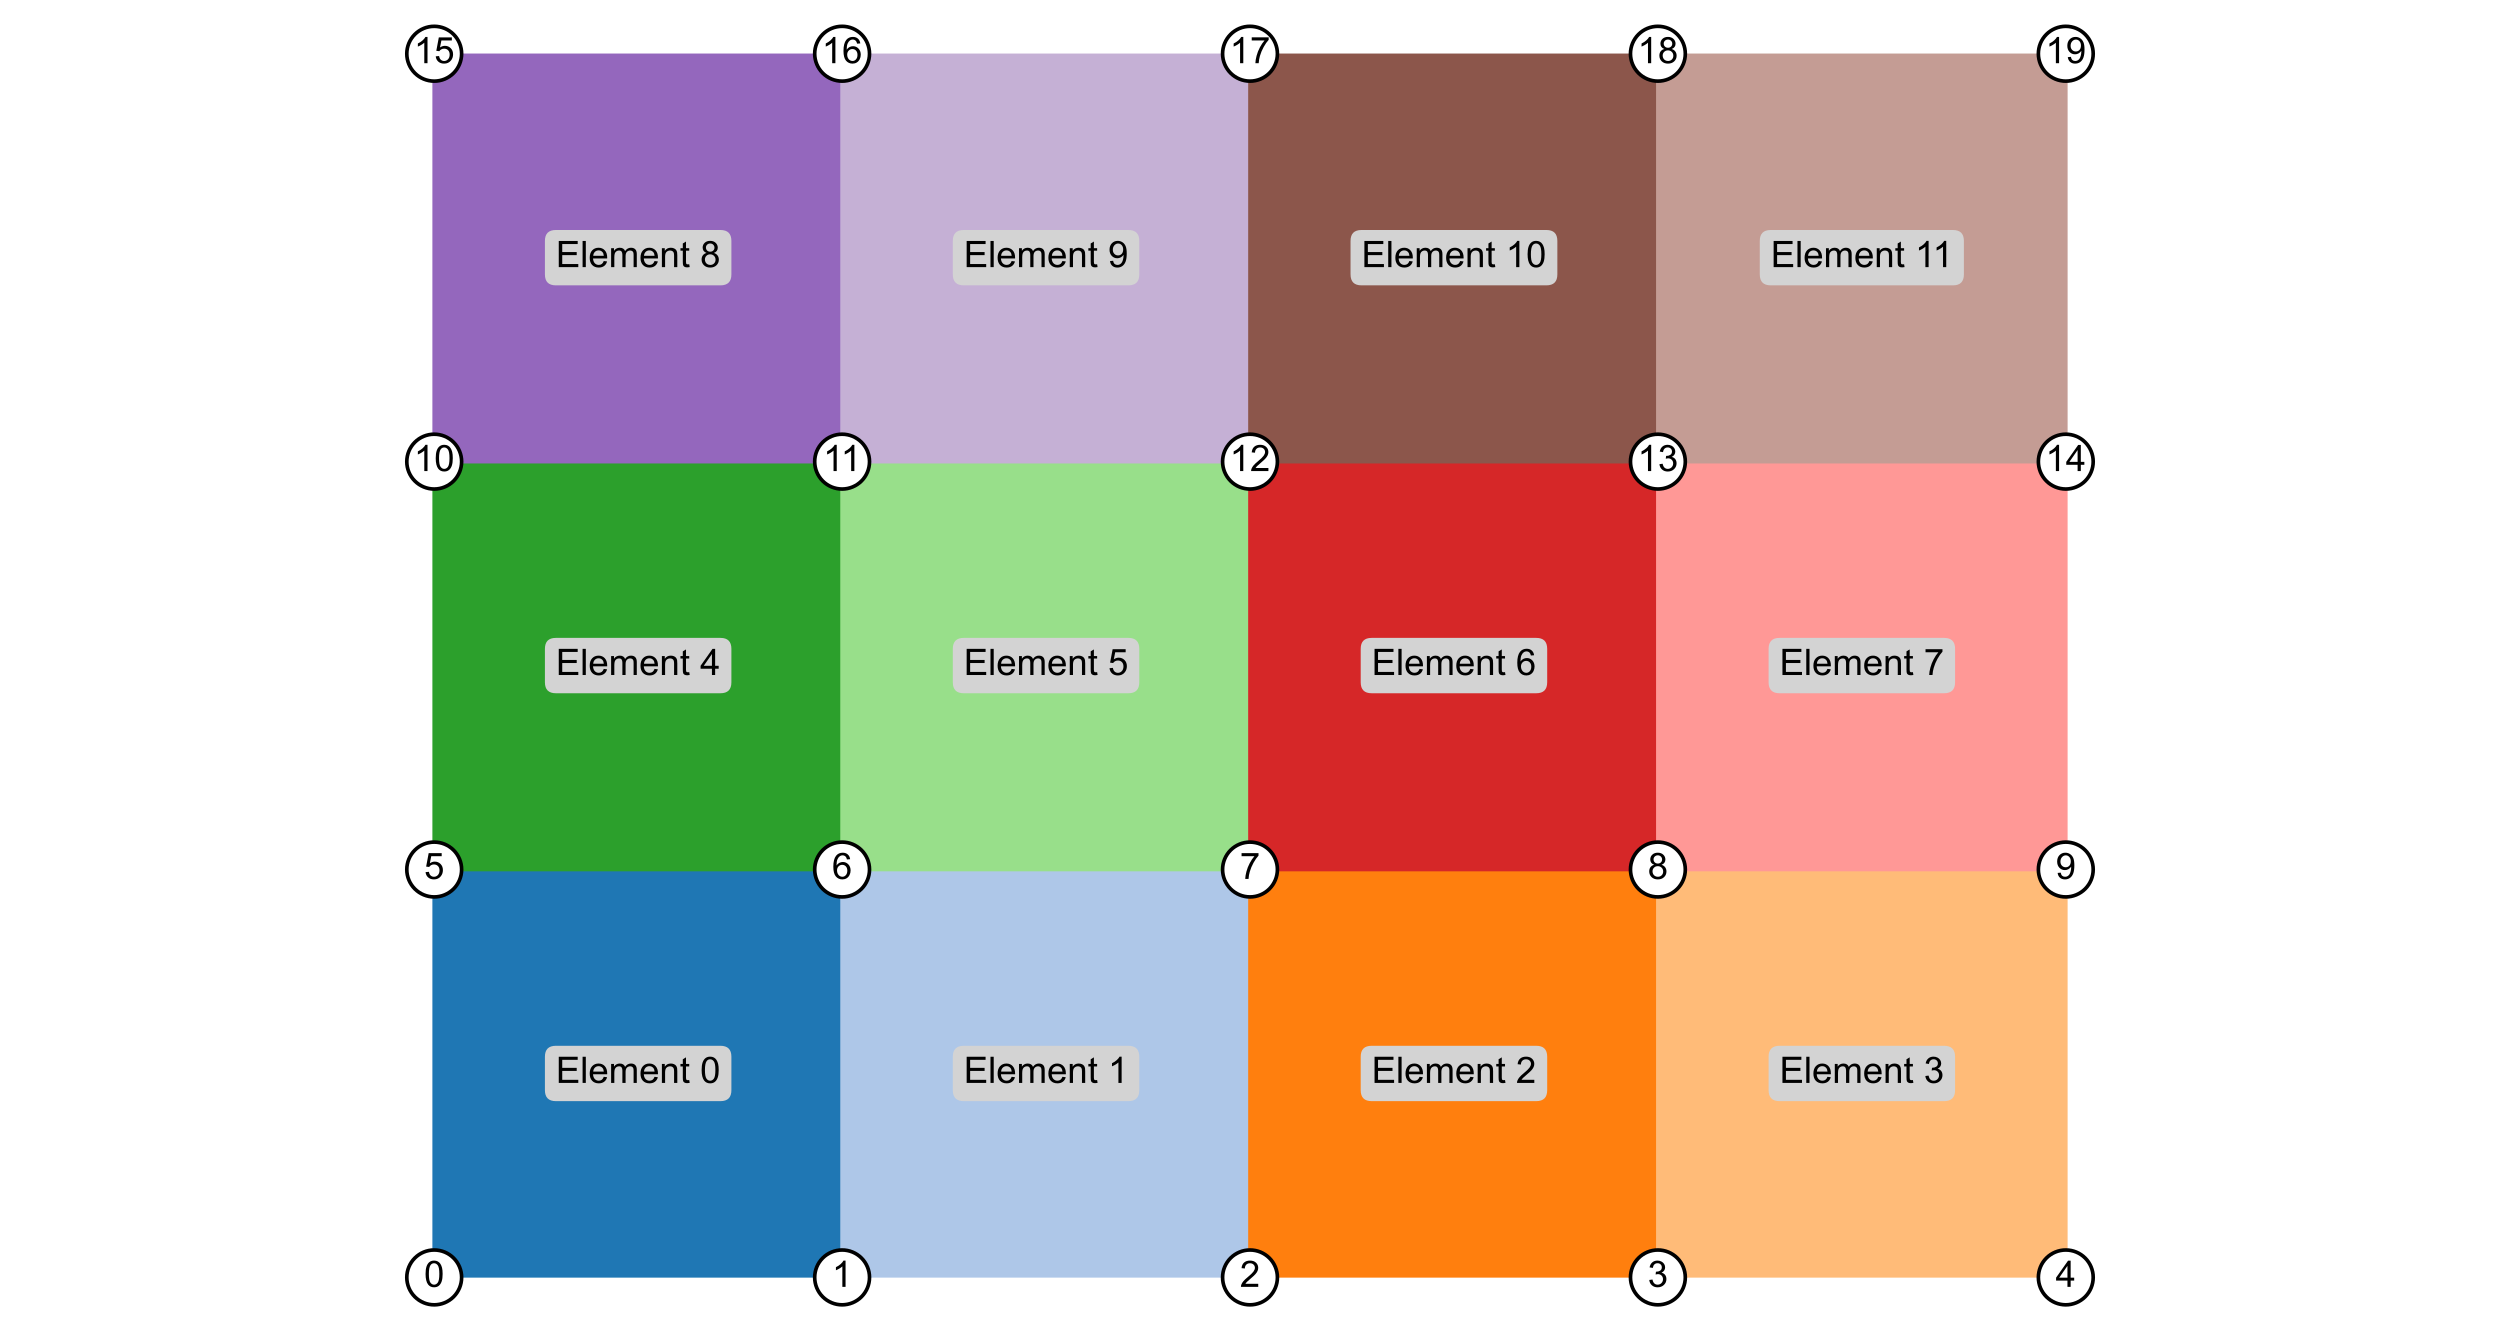 <?xml version="1.0" encoding="utf-8" standalone="no"?>
<!DOCTYPE svg PUBLIC "-//W3C//DTD SVG 1.1//EN"
  "http://www.w3.org/Graphics/SVG/1.1/DTD/svg11.dtd">
<!-- Created with matplotlib (https://matplotlib.org/) -->
<svg height="364.2pt" version="1.1" viewBox="0 0 684 364.2" width="684pt" xmlns="http://www.w3.org/2000/svg" xmlns:xlink="http://www.w3.org/1999/xlink">
 <defs>
  <style type="text/css">*{stroke-linecap:butt;stroke-linejoin:round;}</style>
 </defs>
 <g id="figure_1">
  <g id="patch_1">
   <path d="M 0 364.2 
L 684 364.2 
L 684 0 
L 0 0 
z
" style="fill:#ffffff;"/>
  </g>
  <g id="axes_1">
   <g id="patch_2">
    <path clip-path="url(#pa6b6faa6ad)" d="M 118.8 349.5 
L 230.4 349.5 
L 230.4 237.9 
L 118.8 237.9 
z
" style="fill:#1f77b4;stroke:#1f77b4;stroke-linejoin:miter;"/>
   </g>
   <g id="patch_3">
    <path clip-path="url(#pa6b6faa6ad)" d="M 230.4 349.5 
L 342 349.5 
L 342 237.9 
L 230.4 237.9 
z
" style="fill:#aec7e8;stroke:#aec7e8;stroke-linejoin:miter;"/>
   </g>
   <g id="patch_4">
    <path clip-path="url(#pa6b6faa6ad)" d="M 342 349.5 
L 453.6 349.5 
L 453.6 237.9 
L 342 237.9 
z
" style="fill:#ff7f0e;stroke:#ff7f0e;stroke-linejoin:miter;"/>
   </g>
   <g id="patch_5">
    <path clip-path="url(#pa6b6faa6ad)" d="M 453.6 349.5 
L 565.2 349.5 
L 565.2 237.9 
L 453.6 237.9 
z
" style="fill:#ffbb78;stroke:#ffbb78;stroke-linejoin:miter;"/>
   </g>
   <g id="patch_6">
    <path clip-path="url(#pa6b6faa6ad)" d="M 118.8 237.9 
L 230.4 237.9 
L 230.4 126.3 
L 118.8 126.3 
z
" style="fill:#2ca02c;stroke:#2ca02c;stroke-linejoin:miter;"/>
   </g>
   <g id="patch_7">
    <path clip-path="url(#pa6b6faa6ad)" d="M 230.4 237.9 
L 342 237.9 
L 342 126.3 
L 230.4 126.3 
z
" style="fill:#98df8a;stroke:#98df8a;stroke-linejoin:miter;"/>
   </g>
   <g id="patch_8">
    <path clip-path="url(#pa6b6faa6ad)" d="M 342 237.9 
L 453.6 237.9 
L 453.6 126.3 
L 342 126.3 
z
" style="fill:#d62728;stroke:#d62728;stroke-linejoin:miter;"/>
   </g>
   <g id="patch_9">
    <path clip-path="url(#pa6b6faa6ad)" d="M 453.6 237.9 
L 565.2 237.9 
L 565.2 126.3 
L 453.6 126.3 
z
" style="fill:#ff9896;stroke:#ff9896;stroke-linejoin:miter;"/>
   </g>
   <g id="patch_10">
    <path clip-path="url(#pa6b6faa6ad)" d="M 118.8 126.3 
L 230.4 126.3 
L 230.4 14.7 
L 118.8 14.7 
z
" style="fill:#9467bd;stroke:#9467bd;stroke-linejoin:miter;"/>
   </g>
   <g id="patch_11">
    <path clip-path="url(#pa6b6faa6ad)" d="M 230.4 126.3 
L 342 126.3 
L 342 14.7 
L 230.4 14.7 
z
" style="fill:#c5b0d5;stroke:#c5b0d5;stroke-linejoin:miter;"/>
   </g>
   <g id="patch_12">
    <path clip-path="url(#pa6b6faa6ad)" d="M 342 126.3 
L 453.6 126.3 
L 453.6 14.7 
L 342 14.7 
z
" style="fill:#8c564b;stroke:#8c564b;stroke-linejoin:miter;"/>
   </g>
   <g id="patch_13">
    <path clip-path="url(#pa6b6faa6ad)" d="M 453.6 126.3 
L 565.2 126.3 
L 565.2 14.7 
L 453.6 14.7 
z
" style="fill:#c49c94;stroke:#c49c94;stroke-linejoin:miter;"/>
   </g>
   <g id="line2d_1">
    <path d="M 118.8 349.5 
" style="fill:none;stroke:#1f77b4;stroke-linecap:square;stroke-width:1.5;"/>
    <defs>
     <path d="M 0 7.5 
C 1.989 7.5 3.897 6.71 5.303 5.303 
C 6.71 3.897 7.5 1.989 7.5 0 
C 7.5 -1.989 6.71 -3.897 5.303 -5.303 
C 3.897 -6.71 1.989 -7.5 0 -7.5 
C -1.989 -7.5 -3.897 -6.71 -5.303 -5.303 
C -6.71 -3.897 -7.5 -1.989 -7.5 0 
C -7.5 1.989 -6.71 3.897 -5.303 5.303 
C -3.897 6.71 -1.989 7.5 0 7.5 
z
" id="m0871033c27" style="stroke:#000000;"/>
    </defs>
    <g>
     <use style="fill:#ffffff;stroke:#000000;" x="118.8" xlink:href="#m0871033c27" y="349.5"/>
    </g>
   </g>
   <g id="line2d_2">
    <path d="M 230.4 349.5 
" style="fill:none;stroke:#ff7f0e;stroke-linecap:square;stroke-width:1.5;"/>
    <g>
     <use style="fill:#ffffff;stroke:#000000;" x="230.4" xlink:href="#m0871033c27" y="349.5"/>
    </g>
   </g>
   <g id="line2d_3">
    <path d="M 342 349.5 
" style="fill:none;stroke:#2ca02c;stroke-linecap:square;stroke-width:1.5;"/>
    <g>
     <use style="fill:#ffffff;stroke:#000000;" x="342" xlink:href="#m0871033c27" y="349.5"/>
    </g>
   </g>
   <g id="line2d_4">
    <path d="M 453.6 349.5 
" style="fill:none;stroke:#d62728;stroke-linecap:square;stroke-width:1.5;"/>
    <g>
     <use style="fill:#ffffff;stroke:#000000;" x="453.6" xlink:href="#m0871033c27" y="349.5"/>
    </g>
   </g>
   <g id="line2d_5">
    <path d="M 565.2 349.5 
" style="fill:none;stroke:#9467bd;stroke-linecap:square;stroke-width:1.5;"/>
    <g>
     <use style="fill:#ffffff;stroke:#000000;" x="565.2" xlink:href="#m0871033c27" y="349.5"/>
    </g>
   </g>
   <g id="line2d_6">
    <path d="M 118.8 237.9 
" style="fill:none;stroke:#8c564b;stroke-linecap:square;stroke-width:1.5;"/>
    <g>
     <use style="fill:#ffffff;stroke:#000000;" x="118.8" xlink:href="#m0871033c27" y="237.9"/>
    </g>
   </g>
   <g id="line2d_7">
    <path d="M 230.4 237.9 
" style="fill:none;stroke:#e377c2;stroke-linecap:square;stroke-width:1.5;"/>
    <g>
     <use style="fill:#ffffff;stroke:#000000;" x="230.4" xlink:href="#m0871033c27" y="237.9"/>
    </g>
   </g>
   <g id="line2d_8">
    <path d="M 342 237.9 
" style="fill:none;stroke:#7f7f7f;stroke-linecap:square;stroke-width:1.5;"/>
    <g>
     <use style="fill:#ffffff;stroke:#000000;" x="342" xlink:href="#m0871033c27" y="237.9"/>
    </g>
   </g>
   <g id="line2d_9">
    <path d="M 453.6 237.9 
" style="fill:none;stroke:#bcbd22;stroke-linecap:square;stroke-width:1.5;"/>
    <g>
     <use style="fill:#ffffff;stroke:#000000;" x="453.6" xlink:href="#m0871033c27" y="237.9"/>
    </g>
   </g>
   <g id="line2d_10">
    <path d="M 565.2 237.9 
" style="fill:none;stroke:#17becf;stroke-linecap:square;stroke-width:1.5;"/>
    <g>
     <use style="fill:#ffffff;stroke:#000000;" x="565.2" xlink:href="#m0871033c27" y="237.9"/>
    </g>
   </g>
   <g id="line2d_11">
    <path d="M 118.8 126.3 
" style="fill:none;stroke:#1f77b4;stroke-linecap:square;stroke-width:1.5;"/>
    <g>
     <use style="fill:#ffffff;stroke:#000000;" x="118.8" xlink:href="#m0871033c27" y="126.3"/>
    </g>
   </g>
   <g id="line2d_12">
    <path d="M 230.4 126.3 
" style="fill:none;stroke:#ff7f0e;stroke-linecap:square;stroke-width:1.5;"/>
    <g>
     <use style="fill:#ffffff;stroke:#000000;" x="230.4" xlink:href="#m0871033c27" y="126.3"/>
    </g>
   </g>
   <g id="line2d_13">
    <path d="M 342 126.3 
" style="fill:none;stroke:#2ca02c;stroke-linecap:square;stroke-width:1.5;"/>
    <g>
     <use style="fill:#ffffff;stroke:#000000;" x="342" xlink:href="#m0871033c27" y="126.3"/>
    </g>
   </g>
   <g id="line2d_14">
    <path d="M 453.6 126.3 
" style="fill:none;stroke:#d62728;stroke-linecap:square;stroke-width:1.5;"/>
    <g>
     <use style="fill:#ffffff;stroke:#000000;" x="453.6" xlink:href="#m0871033c27" y="126.3"/>
    </g>
   </g>
   <g id="line2d_15">
    <path d="M 565.2 126.3 
" style="fill:none;stroke:#9467bd;stroke-linecap:square;stroke-width:1.5;"/>
    <g>
     <use style="fill:#ffffff;stroke:#000000;" x="565.2" xlink:href="#m0871033c27" y="126.3"/>
    </g>
   </g>
   <g id="line2d_16">
    <path d="M 118.8 14.7 
" style="fill:none;stroke:#8c564b;stroke-linecap:square;stroke-width:1.5;"/>
    <g>
     <use style="fill:#ffffff;stroke:#000000;" x="118.8" xlink:href="#m0871033c27" y="14.7"/>
    </g>
   </g>
   <g id="line2d_17">
    <path d="M 230.4 14.7 
" style="fill:none;stroke:#e377c2;stroke-linecap:square;stroke-width:1.5;"/>
    <g>
     <use style="fill:#ffffff;stroke:#000000;" x="230.4" xlink:href="#m0871033c27" y="14.7"/>
    </g>
   </g>
   <g id="line2d_18">
    <path d="M 342 14.7 
" style="fill:none;stroke:#7f7f7f;stroke-linecap:square;stroke-width:1.5;"/>
    <g>
     <use style="fill:#ffffff;stroke:#000000;" x="342" xlink:href="#m0871033c27" y="14.7"/>
    </g>
   </g>
   <g id="line2d_19">
    <path d="M 453.6 14.7 
" style="fill:none;stroke:#bcbd22;stroke-linecap:square;stroke-width:1.5;"/>
    <g>
     <use style="fill:#ffffff;stroke:#000000;" x="453.6" xlink:href="#m0871033c27" y="14.7"/>
    </g>
   </g>
   <g id="line2d_20">
    <path d="M 565.2 14.7 
" style="fill:none;stroke:#17becf;stroke-linecap:square;stroke-width:1.5;"/>
    <g>
     <use style="fill:#ffffff;stroke:#000000;" x="565.2" xlink:href="#m0871033c27" y="14.7"/>
    </g>
   </g>
   <g id="text_1">
    <g id="patch_14">
     <path d="M 152.089 301.273 
L 197.111 301.273 
Q 200.111 301.273 200.111 298.273 
L 200.111 289.127 
Q 200.111 286.127 197.111 286.127 
L 152.089 286.127 
Q 149.089 286.127 149.089 289.127 
L 149.089 298.273 
Q 149.089 301.273 152.089 301.273 
z
" style="fill:#d3d3d3;"/>
    </g>
    <!-- Element 0 -->
    <g transform="translate(152.089 296.285)scale(0.1 -0.1)">
     <defs>
      <path d="M 7.906 0 
L 7.906 71.578 
L 59.672 71.578 
L 59.672 63.141 
L 17.391 63.141 
L 17.391 41.219 
L 56.984 41.219 
L 56.984 32.812 
L 17.391 32.812 
L 17.391 8.453 
L 61.328 8.453 
L 61.328 0 
z
" id="ArialMT-69"/>
      <path d="M 6.391 0 
L 6.391 71.578 
L 15.188 71.578 
L 15.188 0 
z
" id="ArialMT-108"/>
      <path d="M 42.094 16.703 
L 51.172 15.578 
Q 49.031 7.625 43.219 3.219 
Q 37.406 -1.172 28.375 -1.172 
Q 17 -1.172 10.328 5.828 
Q 3.656 12.844 3.656 25.484 
Q 3.656 38.578 10.391 45.797 
Q 17.141 53.031 27.875 53.031 
Q 38.281 53.031 44.875 45.953 
Q 51.469 38.875 51.469 26.031 
Q 51.469 25.25 51.422 23.688 
L 12.75 23.688 
Q 13.234 15.141 17.578 10.594 
Q 21.922 6.062 28.422 6.062 
Q 33.25 6.062 36.672 8.594 
Q 40.094 11.141 42.094 16.703 
z
M 13.234 30.906 
L 42.188 30.906 
Q 41.609 37.453 38.875 40.719 
Q 34.672 45.797 27.984 45.797 
Q 21.922 45.797 17.797 41.75 
Q 13.672 37.703 13.234 30.906 
z
" id="ArialMT-101"/>
      <path d="M 6.594 0 
L 6.594 51.859 
L 14.453 51.859 
L 14.453 44.578 
Q 16.891 48.391 20.938 50.703 
Q 25 53.031 30.172 53.031 
Q 35.938 53.031 39.625 50.641 
Q 43.312 48.25 44.828 43.953 
Q 50.984 53.031 60.844 53.031 
Q 68.562 53.031 72.703 48.75 
Q 76.859 44.484 76.859 35.594 
L 76.859 0 
L 68.109 0 
L 68.109 32.672 
Q 68.109 37.938 67.25 40.25 
Q 66.406 42.578 64.156 43.984 
Q 61.922 45.406 58.891 45.406 
Q 53.422 45.406 49.797 41.766 
Q 46.188 38.141 46.188 30.125 
L 46.188 0 
L 37.406 0 
L 37.406 33.688 
Q 37.406 39.547 35.25 42.469 
Q 33.109 45.406 28.219 45.406 
Q 24.516 45.406 21.359 43.453 
Q 18.219 41.5 16.797 37.734 
Q 15.375 33.984 15.375 26.906 
L 15.375 0 
z
" id="ArialMT-109"/>
      <path d="M 6.594 0 
L 6.594 51.859 
L 14.5 51.859 
L 14.5 44.484 
Q 20.219 53.031 31 53.031 
Q 35.688 53.031 39.625 51.344 
Q 43.562 49.656 45.516 46.922 
Q 47.469 44.188 48.25 40.438 
Q 48.734 37.984 48.734 31.891 
L 48.734 0 
L 39.938 0 
L 39.938 31.547 
Q 39.938 36.922 38.906 39.578 
Q 37.891 42.234 35.281 43.812 
Q 32.672 45.406 29.156 45.406 
Q 23.531 45.406 19.453 41.844 
Q 15.375 38.281 15.375 28.328 
L 15.375 0 
z
" id="ArialMT-110"/>
      <path d="M 25.781 7.859 
L 27.047 0.094 
Q 23.344 -0.688 20.406 -0.688 
Q 15.625 -0.688 12.984 0.828 
Q 10.359 2.344 9.281 4.812 
Q 8.203 7.281 8.203 15.188 
L 8.203 45.016 
L 1.766 45.016 
L 1.766 51.859 
L 8.203 51.859 
L 8.203 64.703 
L 16.938 69.969 
L 16.938 51.859 
L 25.781 51.859 
L 25.781 45.016 
L 16.938 45.016 
L 16.938 14.703 
Q 16.938 10.938 17.406 9.859 
Q 17.875 8.797 18.922 8.156 
Q 19.969 7.516 21.922 7.516 
Q 23.391 7.516 25.781 7.859 
z
" id="ArialMT-116"/>
      <path id="ArialMT-32"/>
      <path d="M 4.156 35.297 
Q 4.156 48 6.766 55.734 
Q 9.375 63.484 14.516 67.672 
Q 19.672 71.875 27.484 71.875 
Q 33.25 71.875 37.594 69.547 
Q 41.938 67.234 44.766 62.859 
Q 47.609 58.5 49.219 52.219 
Q 50.828 45.953 50.828 35.297 
Q 50.828 22.703 48.234 14.969 
Q 45.656 7.234 40.5 3 
Q 35.359 -1.219 27.484 -1.219 
Q 17.141 -1.219 11.234 6.203 
Q 4.156 15.141 4.156 35.297 
z
M 13.188 35.297 
Q 13.188 17.672 17.312 11.828 
Q 21.438 6 27.484 6 
Q 33.547 6 37.672 11.859 
Q 41.797 17.719 41.797 35.297 
Q 41.797 52.984 37.672 58.781 
Q 33.547 64.594 27.391 64.594 
Q 21.344 64.594 17.719 59.469 
Q 13.188 52.938 13.188 35.297 
z
" id="ArialMT-48"/>
     </defs>
     <use xlink:href="#ArialMT-69"/>
     <use x="66.699" xlink:href="#ArialMT-108"/>
     <use x="88.916" xlink:href="#ArialMT-101"/>
     <use x="144.531" xlink:href="#ArialMT-109"/>
     <use x="227.832" xlink:href="#ArialMT-101"/>
     <use x="283.447" xlink:href="#ArialMT-110"/>
     <use x="339.062" xlink:href="#ArialMT-116"/>
     <use x="366.846" xlink:href="#ArialMT-32"/>
     <use x="394.629" xlink:href="#ArialMT-48"/>
    </g>
   </g>
   <g id="text_2">
    <g id="patch_15">
     <path d="M 263.689 301.273 
L 308.711 301.273 
Q 311.711 301.273 311.711 298.273 
L 311.711 289.127 
Q 311.711 286.127 308.711 286.127 
L 263.689 286.127 
Q 260.689 286.127 260.689 289.127 
L 260.689 298.273 
Q 260.689 301.273 263.689 301.273 
z
" style="fill:#d3d3d3;"/>
    </g>
    <!-- Element 1 -->
    <g transform="translate(263.689 296.285)scale(0.1 -0.1)">
     <defs>
      <path d="M 37.25 0 
L 28.469 0 
L 28.469 56 
Q 25.297 52.984 20.141 49.953 
Q 14.984 46.922 10.891 45.406 
L 10.891 53.906 
Q 18.266 57.375 23.781 62.297 
Q 29.297 67.234 31.594 71.875 
L 37.25 71.875 
z
" id="ArialMT-49"/>
     </defs>
     <use xlink:href="#ArialMT-69"/>
     <use x="66.699" xlink:href="#ArialMT-108"/>
     <use x="88.916" xlink:href="#ArialMT-101"/>
     <use x="144.531" xlink:href="#ArialMT-109"/>
     <use x="227.832" xlink:href="#ArialMT-101"/>
     <use x="283.447" xlink:href="#ArialMT-110"/>
     <use x="339.062" xlink:href="#ArialMT-116"/>
     <use x="366.846" xlink:href="#ArialMT-32"/>
     <use x="394.629" xlink:href="#ArialMT-49"/>
    </g>
   </g>
   <g id="text_3">
    <g id="patch_16">
     <path d="M 375.289 301.273 
L 420.311 301.273 
Q 423.311 301.273 423.311 298.273 
L 423.311 289.127 
Q 423.311 286.127 420.311 286.127 
L 375.289 286.127 
Q 372.289 286.127 372.289 289.127 
L 372.289 298.273 
Q 372.289 301.273 375.289 301.273 
z
" style="fill:#d3d3d3;"/>
    </g>
    <!-- Element 2 -->
    <g transform="translate(375.289 296.285)scale(0.1 -0.1)">
     <defs>
      <path d="M 50.344 8.453 
L 50.344 0 
L 3.031 0 
Q 2.938 3.172 4.047 6.109 
Q 5.859 10.938 9.828 15.625 
Q 13.812 20.312 21.344 26.469 
Q 33.016 36.031 37.109 41.625 
Q 41.219 47.219 41.219 52.203 
Q 41.219 57.422 37.469 61 
Q 33.734 64.594 27.734 64.594 
Q 21.391 64.594 17.578 60.781 
Q 13.766 56.984 13.719 50.25 
L 4.688 51.172 
Q 5.609 61.281 11.656 66.578 
Q 17.719 71.875 27.938 71.875 
Q 38.234 71.875 44.234 66.156 
Q 50.25 60.453 50.25 52 
Q 50.25 47.703 48.484 43.547 
Q 46.734 39.406 42.656 34.812 
Q 38.578 30.219 29.109 22.219 
Q 21.188 15.578 18.938 13.203 
Q 16.703 10.844 15.234 8.453 
z
" id="ArialMT-50"/>
     </defs>
     <use xlink:href="#ArialMT-69"/>
     <use x="66.699" xlink:href="#ArialMT-108"/>
     <use x="88.916" xlink:href="#ArialMT-101"/>
     <use x="144.531" xlink:href="#ArialMT-109"/>
     <use x="227.832" xlink:href="#ArialMT-101"/>
     <use x="283.447" xlink:href="#ArialMT-110"/>
     <use x="339.062" xlink:href="#ArialMT-116"/>
     <use x="366.846" xlink:href="#ArialMT-32"/>
     <use x="394.629" xlink:href="#ArialMT-50"/>
    </g>
   </g>
   <g id="text_4">
    <g id="patch_17">
     <path d="M 486.889 301.273 
L 531.911 301.273 
Q 534.911 301.273 534.911 298.273 
L 534.911 289.127 
Q 534.911 286.127 531.911 286.127 
L 486.889 286.127 
Q 483.889 286.127 483.889 289.127 
L 483.889 298.273 
Q 483.889 301.273 486.889 301.273 
z
" style="fill:#d3d3d3;"/>
    </g>
    <!-- Element 3 -->
    <g transform="translate(486.889 296.285)scale(0.1 -0.1)">
     <defs>
      <path d="M 4.203 18.891 
L 12.984 20.062 
Q 14.5 12.594 18.141 9.297 
Q 21.781 6 27 6 
Q 33.203 6 37.469 10.297 
Q 41.75 14.594 41.75 20.953 
Q 41.75 27 37.797 30.922 
Q 33.844 34.859 27.734 34.859 
Q 25.25 34.859 21.531 33.891 
L 22.516 41.609 
Q 23.391 41.5 23.922 41.5 
Q 29.547 41.5 34.031 44.422 
Q 38.531 47.359 38.531 53.469 
Q 38.531 58.297 35.25 61.469 
Q 31.984 64.656 26.812 64.656 
Q 21.688 64.656 18.266 61.422 
Q 14.844 58.203 13.875 51.766 
L 5.078 53.328 
Q 6.688 62.156 12.391 67.016 
Q 18.109 71.875 26.609 71.875 
Q 32.469 71.875 37.391 69.359 
Q 42.328 66.844 44.938 62.5 
Q 47.562 58.156 47.562 53.266 
Q 47.562 48.641 45.062 44.828 
Q 42.578 41.016 37.703 38.766 
Q 44.047 37.312 47.562 32.688 
Q 51.078 28.078 51.078 21.141 
Q 51.078 11.766 44.234 5.25 
Q 37.406 -1.266 26.953 -1.266 
Q 17.531 -1.266 11.297 4.344 
Q 5.078 9.969 4.203 18.891 
z
" id="ArialMT-51"/>
     </defs>
     <use xlink:href="#ArialMT-69"/>
     <use x="66.699" xlink:href="#ArialMT-108"/>
     <use x="88.916" xlink:href="#ArialMT-101"/>
     <use x="144.531" xlink:href="#ArialMT-109"/>
     <use x="227.832" xlink:href="#ArialMT-101"/>
     <use x="283.447" xlink:href="#ArialMT-110"/>
     <use x="339.062" xlink:href="#ArialMT-116"/>
     <use x="366.846" xlink:href="#ArialMT-32"/>
     <use x="394.629" xlink:href="#ArialMT-51"/>
    </g>
   </g>
   <g id="text_5">
    <g id="patch_18">
     <path d="M 152.089 189.673 
L 197.111 189.673 
Q 200.111 189.673 200.111 186.673 
L 200.111 177.527 
Q 200.111 174.527 197.111 174.527 
L 152.089 174.527 
Q 149.089 174.527 149.089 177.527 
L 149.089 186.673 
Q 149.089 189.673 152.089 189.673 
z
" style="fill:#d3d3d3;"/>
    </g>
    <!-- Element 4 -->
    <g transform="translate(152.089 184.685)scale(0.1 -0.1)">
     <defs>
      <path d="M 32.328 0 
L 32.328 17.141 
L 1.266 17.141 
L 1.266 25.203 
L 33.938 71.578 
L 41.109 71.578 
L 41.109 25.203 
L 50.781 25.203 
L 50.781 17.141 
L 41.109 17.141 
L 41.109 0 
z
M 32.328 25.203 
L 32.328 57.469 
L 9.906 25.203 
z
" id="ArialMT-52"/>
     </defs>
     <use xlink:href="#ArialMT-69"/>
     <use x="66.699" xlink:href="#ArialMT-108"/>
     <use x="88.916" xlink:href="#ArialMT-101"/>
     <use x="144.531" xlink:href="#ArialMT-109"/>
     <use x="227.832" xlink:href="#ArialMT-101"/>
     <use x="283.447" xlink:href="#ArialMT-110"/>
     <use x="339.062" xlink:href="#ArialMT-116"/>
     <use x="366.846" xlink:href="#ArialMT-32"/>
     <use x="394.629" xlink:href="#ArialMT-52"/>
    </g>
   </g>
   <g id="text_6">
    <g id="patch_19">
     <path d="M 263.689 189.673 
L 308.711 189.673 
Q 311.711 189.673 311.711 186.673 
L 311.711 177.527 
Q 311.711 174.527 308.711 174.527 
L 263.689 174.527 
Q 260.689 174.527 260.689 177.527 
L 260.689 186.673 
Q 260.689 189.673 263.689 189.673 
z
" style="fill:#d3d3d3;"/>
    </g>
    <!-- Element 5 -->
    <g transform="translate(263.689 184.685)scale(0.1 -0.1)">
     <defs>
      <path d="M 4.156 18.75 
L 13.375 19.531 
Q 14.406 12.797 18.141 9.391 
Q 21.875 6 27.156 6 
Q 33.5 6 37.891 10.781 
Q 42.281 15.578 42.281 23.484 
Q 42.281 31 38.062 35.344 
Q 33.844 39.703 27 39.703 
Q 22.75 39.703 19.328 37.766 
Q 15.922 35.844 13.969 32.766 
L 5.719 33.844 
L 12.641 70.609 
L 48.25 70.609 
L 48.25 62.203 
L 19.672 62.203 
L 15.828 42.969 
Q 22.266 47.469 29.344 47.469 
Q 38.719 47.469 45.156 40.969 
Q 51.609 34.469 51.609 24.266 
Q 51.609 14.547 45.953 7.469 
Q 39.062 -1.219 27.156 -1.219 
Q 17.391 -1.219 11.203 4.25 
Q 5.031 9.719 4.156 18.75 
z
" id="ArialMT-53"/>
     </defs>
     <use xlink:href="#ArialMT-69"/>
     <use x="66.699" xlink:href="#ArialMT-108"/>
     <use x="88.916" xlink:href="#ArialMT-101"/>
     <use x="144.531" xlink:href="#ArialMT-109"/>
     <use x="227.832" xlink:href="#ArialMT-101"/>
     <use x="283.447" xlink:href="#ArialMT-110"/>
     <use x="339.062" xlink:href="#ArialMT-116"/>
     <use x="366.846" xlink:href="#ArialMT-32"/>
     <use x="394.629" xlink:href="#ArialMT-53"/>
    </g>
   </g>
   <g id="text_7">
    <g id="patch_20">
     <path d="M 375.289 189.673 
L 420.311 189.673 
Q 423.311 189.673 423.311 186.673 
L 423.311 177.527 
Q 423.311 174.527 420.311 174.527 
L 375.289 174.527 
Q 372.289 174.527 372.289 177.527 
L 372.289 186.673 
Q 372.289 189.673 375.289 189.673 
z
" style="fill:#d3d3d3;"/>
    </g>
    <!-- Element 6 -->
    <g transform="translate(375.289 184.685)scale(0.1 -0.1)">
     <defs>
      <path d="M 49.75 54.047 
L 41.016 53.375 
Q 39.844 58.547 37.703 60.891 
Q 34.125 64.656 28.906 64.656 
Q 24.703 64.656 21.531 62.312 
Q 17.391 59.281 14.984 53.469 
Q 12.594 47.656 12.5 36.922 
Q 15.672 41.75 20.266 44.094 
Q 24.859 46.438 29.891 46.438 
Q 38.672 46.438 44.844 39.969 
Q 51.031 33.5 51.031 23.25 
Q 51.031 16.5 48.125 10.719 
Q 45.219 4.938 40.141 1.859 
Q 35.062 -1.219 28.609 -1.219 
Q 17.625 -1.219 10.688 6.859 
Q 3.766 14.938 3.766 33.5 
Q 3.766 54.25 11.422 63.672 
Q 18.109 71.875 29.438 71.875 
Q 37.891 71.875 43.281 67.141 
Q 48.688 62.406 49.75 54.047 
z
M 13.875 23.188 
Q 13.875 18.656 15.797 14.5 
Q 17.719 10.359 21.188 8.172 
Q 24.656 6 28.469 6 
Q 34.031 6 38.031 10.484 
Q 42.047 14.984 42.047 22.703 
Q 42.047 30.125 38.078 34.391 
Q 34.125 38.672 28.125 38.672 
Q 22.172 38.672 18.016 34.391 
Q 13.875 30.125 13.875 23.188 
z
" id="ArialMT-54"/>
     </defs>
     <use xlink:href="#ArialMT-69"/>
     <use x="66.699" xlink:href="#ArialMT-108"/>
     <use x="88.916" xlink:href="#ArialMT-101"/>
     <use x="144.531" xlink:href="#ArialMT-109"/>
     <use x="227.832" xlink:href="#ArialMT-101"/>
     <use x="283.447" xlink:href="#ArialMT-110"/>
     <use x="339.062" xlink:href="#ArialMT-116"/>
     <use x="366.846" xlink:href="#ArialMT-32"/>
     <use x="394.629" xlink:href="#ArialMT-54"/>
    </g>
   </g>
   <g id="text_8">
    <g id="patch_21">
     <path d="M 486.889 189.673 
L 531.911 189.673 
Q 534.911 189.673 534.911 186.673 
L 534.911 177.527 
Q 534.911 174.527 531.911 174.527 
L 486.889 174.527 
Q 483.889 174.527 483.889 177.527 
L 483.889 186.673 
Q 483.889 189.673 486.889 189.673 
z
" style="fill:#d3d3d3;"/>
    </g>
    <!-- Element 7 -->
    <g transform="translate(486.889 184.685)scale(0.1 -0.1)">
     <defs>
      <path d="M 4.734 62.203 
L 4.734 70.656 
L 51.078 70.656 
L 51.078 63.812 
Q 44.234 56.547 37.516 44.484 
Q 30.812 32.422 27.156 19.672 
Q 24.516 10.688 23.781 0 
L 14.75 0 
Q 14.891 8.453 18.062 20.406 
Q 21.234 32.375 27.172 43.484 
Q 33.109 54.594 39.797 62.203 
z
" id="ArialMT-55"/>
     </defs>
     <use xlink:href="#ArialMT-69"/>
     <use x="66.699" xlink:href="#ArialMT-108"/>
     <use x="88.916" xlink:href="#ArialMT-101"/>
     <use x="144.531" xlink:href="#ArialMT-109"/>
     <use x="227.832" xlink:href="#ArialMT-101"/>
     <use x="283.447" xlink:href="#ArialMT-110"/>
     <use x="339.062" xlink:href="#ArialMT-116"/>
     <use x="366.846" xlink:href="#ArialMT-32"/>
     <use x="394.629" xlink:href="#ArialMT-55"/>
    </g>
   </g>
   <g id="text_9">
    <g id="patch_22">
     <path d="M 152.089 78.073 
L 197.111 78.073 
Q 200.111 78.073 200.111 75.073 
L 200.111 65.927 
Q 200.111 62.927 197.111 62.927 
L 152.089 62.927 
Q 149.089 62.927 149.089 65.927 
L 149.089 75.073 
Q 149.089 78.073 152.089 78.073 
z
" style="fill:#d3d3d3;"/>
    </g>
    <!-- Element 8 -->
    <g transform="translate(152.089 73.085)scale(0.1 -0.1)">
     <defs>
      <path d="M 17.672 38.812 
Q 12.203 40.828 9.562 44.531 
Q 6.938 48.25 6.938 53.422 
Q 6.938 61.234 12.547 66.547 
Q 18.172 71.875 27.484 71.875 
Q 36.859 71.875 42.578 66.422 
Q 48.297 60.984 48.297 53.172 
Q 48.297 48.188 45.672 44.5 
Q 43.062 40.828 37.75 38.812 
Q 44.344 36.672 47.781 31.875 
Q 51.219 27.094 51.219 20.453 
Q 51.219 11.281 44.719 5.031 
Q 38.234 -1.219 27.641 -1.219 
Q 17.047 -1.219 10.547 5.047 
Q 4.047 11.328 4.047 20.703 
Q 4.047 27.688 7.594 32.391 
Q 11.141 37.109 17.672 38.812 
z
M 15.922 53.719 
Q 15.922 48.641 19.188 45.406 
Q 22.469 42.188 27.688 42.188 
Q 32.766 42.188 36.016 45.375 
Q 39.266 48.578 39.266 53.219 
Q 39.266 58.062 35.906 61.359 
Q 32.562 64.656 27.594 64.656 
Q 22.562 64.656 19.234 61.422 
Q 15.922 58.203 15.922 53.719 
z
M 13.094 20.656 
Q 13.094 16.891 14.875 13.375 
Q 16.656 9.859 20.172 7.922 
Q 23.688 6 27.734 6 
Q 34.031 6 38.125 10.047 
Q 42.234 14.109 42.234 20.359 
Q 42.234 26.703 38.016 30.859 
Q 33.797 35.016 27.438 35.016 
Q 21.234 35.016 17.156 30.906 
Q 13.094 26.812 13.094 20.656 
z
" id="ArialMT-56"/>
     </defs>
     <use xlink:href="#ArialMT-69"/>
     <use x="66.699" xlink:href="#ArialMT-108"/>
     <use x="88.916" xlink:href="#ArialMT-101"/>
     <use x="144.531" xlink:href="#ArialMT-109"/>
     <use x="227.832" xlink:href="#ArialMT-101"/>
     <use x="283.447" xlink:href="#ArialMT-110"/>
     <use x="339.062" xlink:href="#ArialMT-116"/>
     <use x="366.846" xlink:href="#ArialMT-32"/>
     <use x="394.629" xlink:href="#ArialMT-56"/>
    </g>
   </g>
   <g id="text_10">
    <g id="patch_23">
     <path d="M 263.689 78.073 
L 308.711 78.073 
Q 311.711 78.073 311.711 75.073 
L 311.711 65.927 
Q 311.711 62.927 308.711 62.927 
L 263.689 62.927 
Q 260.689 62.927 260.689 65.927 
L 260.689 75.073 
Q 260.689 78.073 263.689 78.073 
z
" style="fill:#d3d3d3;"/>
    </g>
    <!-- Element 9 -->
    <g transform="translate(263.689 73.085)scale(0.1 -0.1)">
     <defs>
      <path d="M 5.469 16.547 
L 13.922 17.328 
Q 14.984 11.375 18.016 8.688 
Q 21.047 6 25.781 6 
Q 29.828 6 32.875 7.859 
Q 35.938 9.719 37.891 12.812 
Q 39.844 15.922 41.156 21.188 
Q 42.484 26.469 42.484 31.938 
Q 42.484 32.516 42.438 33.688 
Q 39.797 29.5 35.234 26.875 
Q 30.672 24.266 25.344 24.266 
Q 16.453 24.266 10.297 30.703 
Q 4.156 37.156 4.156 47.703 
Q 4.156 58.594 10.578 65.234 
Q 17 71.875 26.656 71.875 
Q 33.641 71.875 39.422 68.109 
Q 45.219 64.359 48.219 57.391 
Q 51.219 50.438 51.219 37.25 
Q 51.219 23.531 48.234 15.406 
Q 45.266 7.281 39.375 3.031 
Q 33.5 -1.219 25.594 -1.219 
Q 17.188 -1.219 11.859 3.438 
Q 6.547 8.109 5.469 16.547 
z
M 41.453 48.141 
Q 41.453 55.719 37.422 60.156 
Q 33.406 64.594 27.734 64.594 
Q 21.875 64.594 17.531 59.812 
Q 13.188 55.031 13.188 47.406 
Q 13.188 40.578 17.312 36.297 
Q 21.438 32.031 27.484 32.031 
Q 33.594 32.031 37.516 36.297 
Q 41.453 40.578 41.453 48.141 
z
" id="ArialMT-57"/>
     </defs>
     <use xlink:href="#ArialMT-69"/>
     <use x="66.699" xlink:href="#ArialMT-108"/>
     <use x="88.916" xlink:href="#ArialMT-101"/>
     <use x="144.531" xlink:href="#ArialMT-109"/>
     <use x="227.832" xlink:href="#ArialMT-101"/>
     <use x="283.447" xlink:href="#ArialMT-110"/>
     <use x="339.062" xlink:href="#ArialMT-116"/>
     <use x="366.846" xlink:href="#ArialMT-32"/>
     <use x="394.629" xlink:href="#ArialMT-57"/>
    </g>
   </g>
   <g id="text_11">
    <g id="patch_24">
     <path d="M 372.509 78.073 
L 423.091 78.073 
Q 426.091 78.073 426.091 75.073 
L 426.091 65.927 
Q 426.091 62.927 423.091 62.927 
L 372.509 62.927 
Q 369.509 62.927 369.509 65.927 
L 369.509 75.073 
Q 369.509 78.073 372.509 78.073 
z
" style="fill:#d3d3d3;"/>
    </g>
    <!-- Element 10 -->
    <g transform="translate(372.509 73.085)scale(0.1 -0.1)">
     <use xlink:href="#ArialMT-69"/>
     <use x="66.699" xlink:href="#ArialMT-108"/>
     <use x="88.916" xlink:href="#ArialMT-101"/>
     <use x="144.531" xlink:href="#ArialMT-109"/>
     <use x="227.832" xlink:href="#ArialMT-101"/>
     <use x="283.447" xlink:href="#ArialMT-110"/>
     <use x="339.062" xlink:href="#ArialMT-116"/>
     <use x="366.846" xlink:href="#ArialMT-32"/>
     <use x="394.629" xlink:href="#ArialMT-49"/>
     <use x="450.244" xlink:href="#ArialMT-48"/>
    </g>
   </g>
   <g id="text_12">
    <g id="patch_25">
     <path d="M 484.477 78.073 
L 534.323 78.073 
Q 537.323 78.073 537.323 75.073 
L 537.323 65.927 
Q 537.323 62.927 534.323 62.927 
L 484.477 62.927 
Q 481.477 62.927 481.477 65.927 
L 481.477 75.073 
Q 481.477 78.073 484.477 78.073 
z
" style="fill:#d3d3d3;"/>
    </g>
    <!-- Element 11 -->
    <g transform="translate(484.477 73.085)scale(0.1 -0.1)">
     <use xlink:href="#ArialMT-69"/>
     <use x="66.699" xlink:href="#ArialMT-108"/>
     <use x="88.916" xlink:href="#ArialMT-101"/>
     <use x="144.531" xlink:href="#ArialMT-109"/>
     <use x="227.832" xlink:href="#ArialMT-101"/>
     <use x="283.447" xlink:href="#ArialMT-110"/>
     <use x="339.062" xlink:href="#ArialMT-116"/>
     <use x="366.846" xlink:href="#ArialMT-32"/>
     <use x="394.629" xlink:href="#ArialMT-49"/>
     <use x="442.869" xlink:href="#ArialMT-49"/>
    </g>
   </g>
   <g id="text_13">
    <!-- 0 -->
    <g transform="translate(116.02 352.085)scale(0.1 -0.1)">
     <use xlink:href="#ArialMT-48"/>
    </g>
   </g>
   <g id="text_14">
    <!-- 1 -->
    <g transform="translate(227.62 352.085)scale(0.1 -0.1)">
     <use xlink:href="#ArialMT-49"/>
    </g>
   </g>
   <g id="text_15">
    <!-- 2 -->
    <g transform="translate(339.22 352.085)scale(0.1 -0.1)">
     <use xlink:href="#ArialMT-50"/>
    </g>
   </g>
   <g id="text_16">
    <!-- 3 -->
    <g transform="translate(450.82 352.085)scale(0.1 -0.1)">
     <use xlink:href="#ArialMT-51"/>
    </g>
   </g>
   <g id="text_17">
    <!-- 4 -->
    <g transform="translate(562.42 352.085)scale(0.1 -0.1)">
     <use xlink:href="#ArialMT-52"/>
    </g>
   </g>
   <g id="text_18">
    <!-- 5 -->
    <g transform="translate(116.02 240.485)scale(0.1 -0.1)">
     <use xlink:href="#ArialMT-53"/>
    </g>
   </g>
   <g id="text_19">
    <!-- 6 -->
    <g transform="translate(227.62 240.485)scale(0.1 -0.1)">
     <use xlink:href="#ArialMT-54"/>
    </g>
   </g>
   <g id="text_20">
    <!-- 7 -->
    <g transform="translate(339.22 240.485)scale(0.1 -0.1)">
     <use xlink:href="#ArialMT-55"/>
    </g>
   </g>
   <g id="text_21">
    <!-- 8 -->
    <g transform="translate(450.82 240.485)scale(0.1 -0.1)">
     <use xlink:href="#ArialMT-56"/>
    </g>
   </g>
   <g id="text_22">
    <!-- 9 -->
    <g transform="translate(562.42 240.485)scale(0.1 -0.1)">
     <use xlink:href="#ArialMT-57"/>
    </g>
   </g>
   <g id="text_23">
    <!-- 10 -->
    <g transform="translate(113.239 128.885)scale(0.1 -0.1)">
     <use xlink:href="#ArialMT-49"/>
     <use x="55.615" xlink:href="#ArialMT-48"/>
    </g>
   </g>
   <g id="text_24">
    <!-- 11 -->
    <g transform="translate(225.208 128.885)scale(0.1 -0.1)">
     <use xlink:href="#ArialMT-49"/>
     <use x="48.24" xlink:href="#ArialMT-49"/>
    </g>
   </g>
   <g id="text_25">
    <!-- 12 -->
    <g transform="translate(336.439 128.885)scale(0.1 -0.1)">
     <use xlink:href="#ArialMT-49"/>
     <use x="55.615" xlink:href="#ArialMT-50"/>
    </g>
   </g>
   <g id="text_26">
    <!-- 13 -->
    <g transform="translate(448.039 128.885)scale(0.1 -0.1)">
     <use xlink:href="#ArialMT-49"/>
     <use x="55.615" xlink:href="#ArialMT-51"/>
    </g>
   </g>
   <g id="text_27">
    <!-- 14 -->
    <g transform="translate(559.639 128.885)scale(0.1 -0.1)">
     <use xlink:href="#ArialMT-49"/>
     <use x="55.615" xlink:href="#ArialMT-52"/>
    </g>
   </g>
   <g id="text_28">
    <!-- 15 -->
    <g transform="translate(113.239 17.285)scale(0.1 -0.1)">
     <use xlink:href="#ArialMT-49"/>
     <use x="55.615" xlink:href="#ArialMT-53"/>
    </g>
   </g>
   <g id="text_29">
    <!-- 16 -->
    <g transform="translate(224.839 17.285)scale(0.1 -0.1)">
     <use xlink:href="#ArialMT-49"/>
     <use x="55.615" xlink:href="#ArialMT-54"/>
    </g>
   </g>
   <g id="text_30">
    <!-- 17 -->
    <g transform="translate(336.439 17.285)scale(0.1 -0.1)">
     <use xlink:href="#ArialMT-49"/>
     <use x="55.615" xlink:href="#ArialMT-55"/>
    </g>
   </g>
   <g id="text_31">
    <!-- 18 -->
    <g transform="translate(448.039 17.285)scale(0.1 -0.1)">
     <use xlink:href="#ArialMT-49"/>
     <use x="55.615" xlink:href="#ArialMT-56"/>
    </g>
   </g>
   <g id="text_32">
    <!-- 19 -->
    <g transform="translate(559.639 17.285)scale(0.1 -0.1)">
     <use xlink:href="#ArialMT-49"/>
     <use x="55.615" xlink:href="#ArialMT-57"/>
    </g>
   </g>
  </g>
 </g>
 <defs>
  <clipPath id="pa6b6faa6ad">
   <rect height="334.8" width="669.6" x="7.2" y="14.7"/>
  </clipPath>
 </defs>
</svg>
